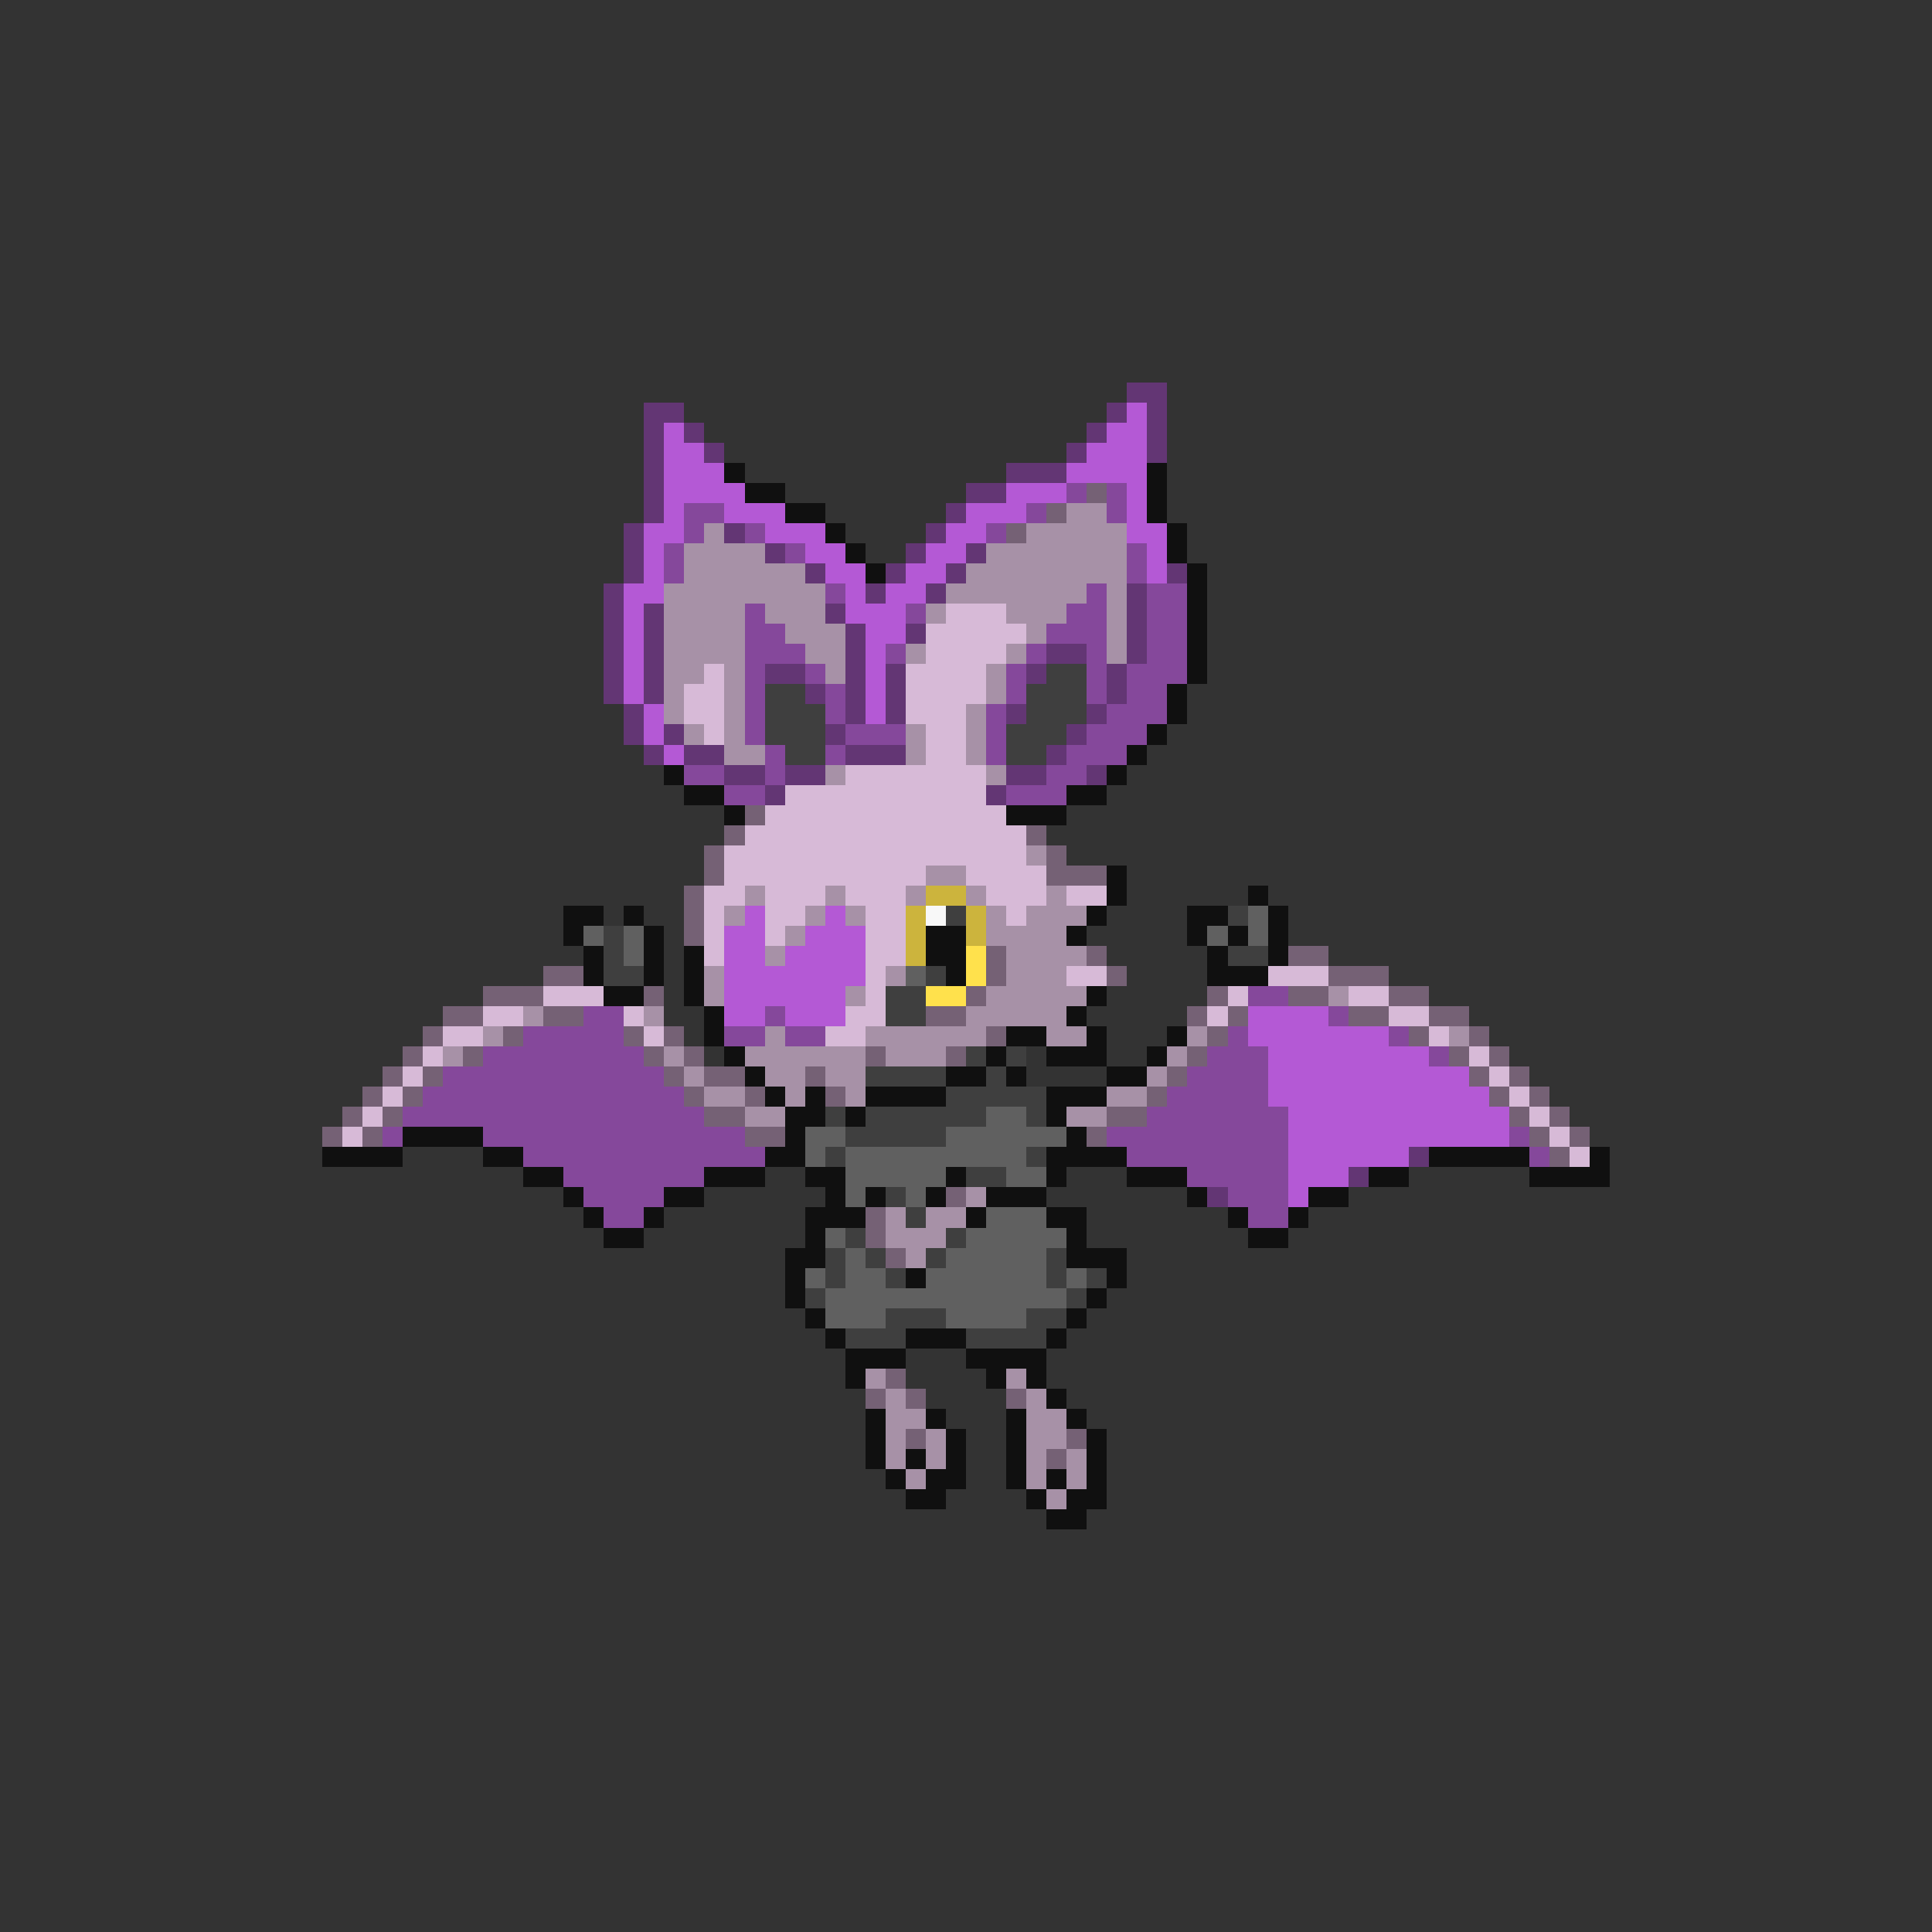 <svg xmlns="http://www.w3.org/2000/svg" viewBox="0 -0.5 96 96" shape-rendering="crispEdges">
<rect x="0" y="-0.5" width="96" height="96" fill="#333333" stroke="none"/>
<path stroke="#633674" d="M56 19h2M32 20h2M55 20h1M57 20h1M32 21h1M34 21h1M54 21h1M57 21h1M32 22h1M35 22h1M53 22h1M57 22h1M32 23h1M50 23h3M32 24h1M48 24h2M32 25h1M47 25h1M31 26h1M36 26h1M46 26h1M31 27h1M38 27h1M45 27h1M48 27h1M31 28h1M40 28h1M44 28h1M47 28h1M58 28h1M30 29h1M43 29h1M46 29h1M56 29h1M30 30h1M32 30h1M41 30h1M56 30h1M30 31h1M32 31h1M42 31h1M45 31h1M56 31h1M30 32h1M32 32h1M42 32h1M52 32h2M56 32h1M30 33h1M32 33h1M38 33h2M42 33h1M44 33h1M51 33h1M55 33h1M30 34h1M32 34h1M40 34h1M42 34h1M44 34h1M55 34h1M31 35h1M42 35h1M44 35h1M50 35h1M54 35h1M31 36h1M33 36h1M41 36h1M53 36h1M32 37h1M34 37h2M42 37h3M52 37h1M36 38h2M39 38h2M50 38h2M54 38h1M38 39h1M49 39h1M70 57h1M67 58h1M60 59h1" />
<path stroke="#b459d5" d="M56 20h1M33 21h1M55 21h2M33 22h2M54 22h3M33 23h3M53 23h4M33 24h4M50 24h3M56 24h1M33 25h1M36 25h3M48 25h3M56 25h1M32 26h2M38 26h3M47 26h2M56 26h2M32 27h1M40 27h2M46 27h2M57 27h1M32 28h1M41 28h2M45 28h2M57 28h1M31 29h2M42 29h1M44 29h2M31 30h1M42 30h3M31 31h1M43 31h2M31 32h1M43 32h1M31 33h1M43 33h1M31 34h1M43 34h1M32 35h1M43 35h1M32 36h1M33 37h1M37 45h1M41 45h1M36 46h2M40 46h3M36 47h2M39 47h4M36 48h7M36 49h6M36 50h2M39 50h3M62 50h4M62 51h7M63 52h8M63 53h10M63 54h11M64 55h11M64 56h11M64 57h6M64 58h3M64 59h1" />
<path stroke="#101010" d="M36 23h1M57 23h1M37 24h2M57 24h1M39 25h2M57 25h1M41 26h1M58 26h1M42 27h1M58 27h1M43 28h1M59 28h1M59 29h1M59 30h1M59 31h1M59 32h1M59 33h1M58 34h1M58 35h1M57 36h1M56 37h1M33 38h1M55 38h1M34 39h2M53 39h2M36 40h1M50 40h3M55 43h1M55 44h1M62 44h1M28 45h2M31 45h1M54 45h1M59 45h2M63 45h1M28 46h1M32 46h1M46 46h2M53 46h1M59 46h1M61 46h1M63 46h1M29 47h1M32 47h1M34 47h1M46 47h2M60 47h1M63 47h1M29 48h1M32 48h1M34 48h1M47 48h1M60 48h3M30 49h2M34 49h1M54 49h1M35 50h1M53 50h1M35 51h1M50 51h2M54 51h1M58 51h1M36 52h1M49 52h1M52 52h3M57 52h1M37 53h1M47 53h2M50 53h1M55 53h2M38 54h1M40 54h1M43 54h4M52 54h3M39 55h2M42 55h1M52 55h1M20 56h4M39 56h1M53 56h1M16 57h4M24 57h2M38 57h2M52 57h4M71 57h5M79 57h1M26 58h2M35 58h3M40 58h2M47 58h1M52 58h1M56 58h3M68 58h2M76 58h4M28 59h1M33 59h2M41 59h1M43 59h1M46 59h1M49 59h3M59 59h1M65 59h2M29 60h1M32 60h1M40 60h3M48 60h1M52 60h2M61 60h1M64 60h1M30 61h2M40 61h1M53 61h1M62 61h2M39 62h2M53 62h3M39 63h1M45 63h1M55 63h1M39 64h1M54 64h1M40 65h1M53 65h1M41 66h1M45 66h3M52 66h1M42 67h3M48 67h4M42 68h1M49 68h1M51 68h1M52 69h1M43 70h1M46 70h1M50 70h1M53 70h1M43 71h1M47 71h1M50 71h1M54 71h1M43 72h1M45 72h1M47 72h1M50 72h1M54 72h1M44 73h1M46 73h2M50 73h1M52 73h1M54 73h1M45 74h2M51 74h1M53 74h2M52 75h2" />
<path stroke="#85489b" d="M53 24h1M55 24h1M34 25h2M51 25h1M55 25h1M34 26h1M37 26h1M49 26h1M33 27h1M39 27h1M56 27h1M33 28h1M56 28h1M41 29h1M54 29h1M57 29h2M37 30h1M45 30h1M53 30h2M57 30h2M37 31h2M52 31h3M57 31h2M37 32h3M44 32h1M51 32h1M54 32h1M57 32h2M37 33h1M40 33h1M50 33h1M54 33h1M56 33h3M37 34h1M41 34h1M50 34h1M54 34h1M56 34h2M37 35h1M41 35h1M49 35h1M55 35h3M37 36h1M42 36h3M49 36h1M54 36h3M38 37h1M41 37h1M49 37h1M53 37h3M34 38h2M38 38h1M52 38h2M36 39h2M50 39h3M62 49h2M29 50h2M38 50h1M66 50h1M26 51h5M36 51h2M39 51h2M61 51h1M69 51h1M24 52h8M60 52h3M71 52h1M22 53h11M59 53h4M21 54h13M58 54h5M20 55h15M57 55h7M19 56h1M24 56h13M55 56h9M75 56h1M26 57h12M56 57h8M76 57h1M28 58h7M59 58h5M29 59h4M61 59h3M30 60h2M62 60h2" />
<path stroke="#756175" d="M54 24h1M52 25h1M50 26h1M37 40h1M36 41h1M51 41h1M35 42h1M52 42h1M35 43h1M52 43h3M34 44h1M34 45h1M34 46h1M49 47h1M54 47h1M64 47h2M27 48h2M49 48h1M55 48h1M66 48h3M24 49h3M32 49h1M48 49h1M60 49h1M64 49h2M69 49h2M22 50h2M27 50h2M46 50h2M59 50h1M61 50h1M67 50h2M71 50h2M21 51h1M25 51h1M31 51h1M33 51h1M49 51h1M60 51h1M70 51h1M73 51h1M20 52h1M23 52h1M32 52h1M34 52h1M43 52h1M47 52h1M59 52h1M72 52h1M74 52h1M19 53h1M21 53h1M33 53h1M35 53h2M40 53h1M58 53h1M73 53h1M75 53h1M18 54h1M20 54h1M34 54h1M37 54h1M41 54h1M57 54h1M74 54h1M76 54h1M17 55h1M19 55h1M35 55h2M55 55h2M75 55h1M77 55h1M16 56h1M18 56h1M37 56h2M54 56h1M76 56h1M78 56h1M77 57h1M47 59h1M43 60h1M43 61h1M44 62h1M44 68h1M43 69h1M45 69h1M50 69h1M45 71h1M53 71h1M52 72h1" />
<path stroke="#a791a7" d="M53 25h2M35 26h1M51 26h5M34 27h4M49 27h7M34 28h6M48 28h8M33 29h8M47 29h7M55 29h1M33 30h4M38 30h3M46 30h1M50 30h3M55 30h1M33 31h4M39 31h3M51 31h1M55 31h1M33 32h4M40 32h2M45 32h1M50 32h1M55 32h1M33 33h2M36 33h1M41 33h1M49 33h1M33 34h1M36 34h1M49 34h1M33 35h1M36 35h1M48 35h1M34 36h1M36 36h1M45 36h1M48 36h1M36 37h2M45 37h1M48 37h1M41 38h1M49 38h1M51 42h1M46 43h2M37 44h1M41 44h1M45 44h1M48 44h1M52 44h1M36 45h1M40 45h1M42 45h1M49 45h1M51 45h3M39 46h1M49 46h4M38 47h1M50 47h4M35 48h1M44 48h1M50 48h3M35 49h1M42 49h1M49 49h5M66 49h1M26 50h1M32 50h1M48 50h5M24 51h1M38 51h1M43 51h6M52 51h2M59 51h1M72 51h1M22 52h1M33 52h1M37 52h6M44 52h3M58 52h1M34 53h1M38 53h2M41 53h2M57 53h1M35 54h2M39 54h1M42 54h1M55 54h2M37 55h2M53 55h2M48 59h1M44 60h1M46 60h2M44 61h3M45 62h1M43 68h1M50 68h1M44 69h1M51 69h1M44 70h2M51 70h2M44 71h1M46 71h1M51 71h2M44 72h1M46 72h1M51 72h1M53 72h1M45 73h1M51 73h1M53 73h1M52 74h1" />
<path stroke="#d7bad7" d="M47 30h3M46 31h5M46 32h4M35 33h1M45 33h4M34 34h2M45 34h4M34 35h2M45 35h3M35 36h1M46 36h2M46 37h2M42 38h7M39 39h10M38 40h12M37 41h14M36 42h15M36 43h10M48 43h4M35 44h2M38 44h3M42 44h3M49 44h3M53 44h2M35 45h1M38 45h2M43 45h2M50 45h1M35 46h1M38 46h1M43 46h2M35 47h1M43 47h2M43 48h1M53 48h2M63 48h3M27 49h3M43 49h1M61 49h1M67 49h2M24 50h2M31 50h1M42 50h2M60 50h1M69 50h2M22 51h2M32 51h1M41 51h2M71 51h1M21 52h1M73 52h1M20 53h1M74 53h1M19 54h1M75 54h1M18 55h1M76 55h1M17 56h1M77 56h1M78 57h1" />
<path stroke="#3f3f3f" d="M52 33h2M38 34h2M51 34h3M38 35h3M51 35h3M38 36h3M50 36h3M39 37h2M50 37h2M47 45h1M61 45h1M30 46h1M30 47h1M61 47h2M30 48h2M46 48h1M44 49h2M44 50h2M48 52h1M50 52h1M43 53h4M49 53h1M47 54h5M41 55h1M43 55h6M51 55h1M42 56h5M41 57h1M51 57h1M48 58h2M44 59h1M45 60h1M42 61h1M47 61h1M41 62h1M43 62h1M46 62h1M52 62h1M41 63h1M44 63h1M52 63h1M54 63h1M40 64h1M53 64h1M44 65h3M51 65h2M42 66h3M48 66h4" />
<path stroke="#ccb43d" d="M46 44h2M45 45h1M48 45h1M45 46h1M48 46h1M45 47h1" />
<path stroke="#f8f8f8" d="M46 45h1" />
<path stroke="#606060" d="M62 45h1M29 46h1M31 46h1M60 46h1M62 46h1M31 47h1M45 48h1M49 55h2M40 56h2M47 56h6M40 57h1M42 57h9M42 58h5M50 58h2M42 59h1M45 59h1M49 60h3M41 61h1M48 61h5M42 62h1M47 62h5M40 63h1M42 63h2M46 63h6M53 63h1M41 64h12M41 65h3M47 65h4" />
<path stroke="#ffe14c" d="M48 47h1M48 48h1M46 49h2" />
</svg>
